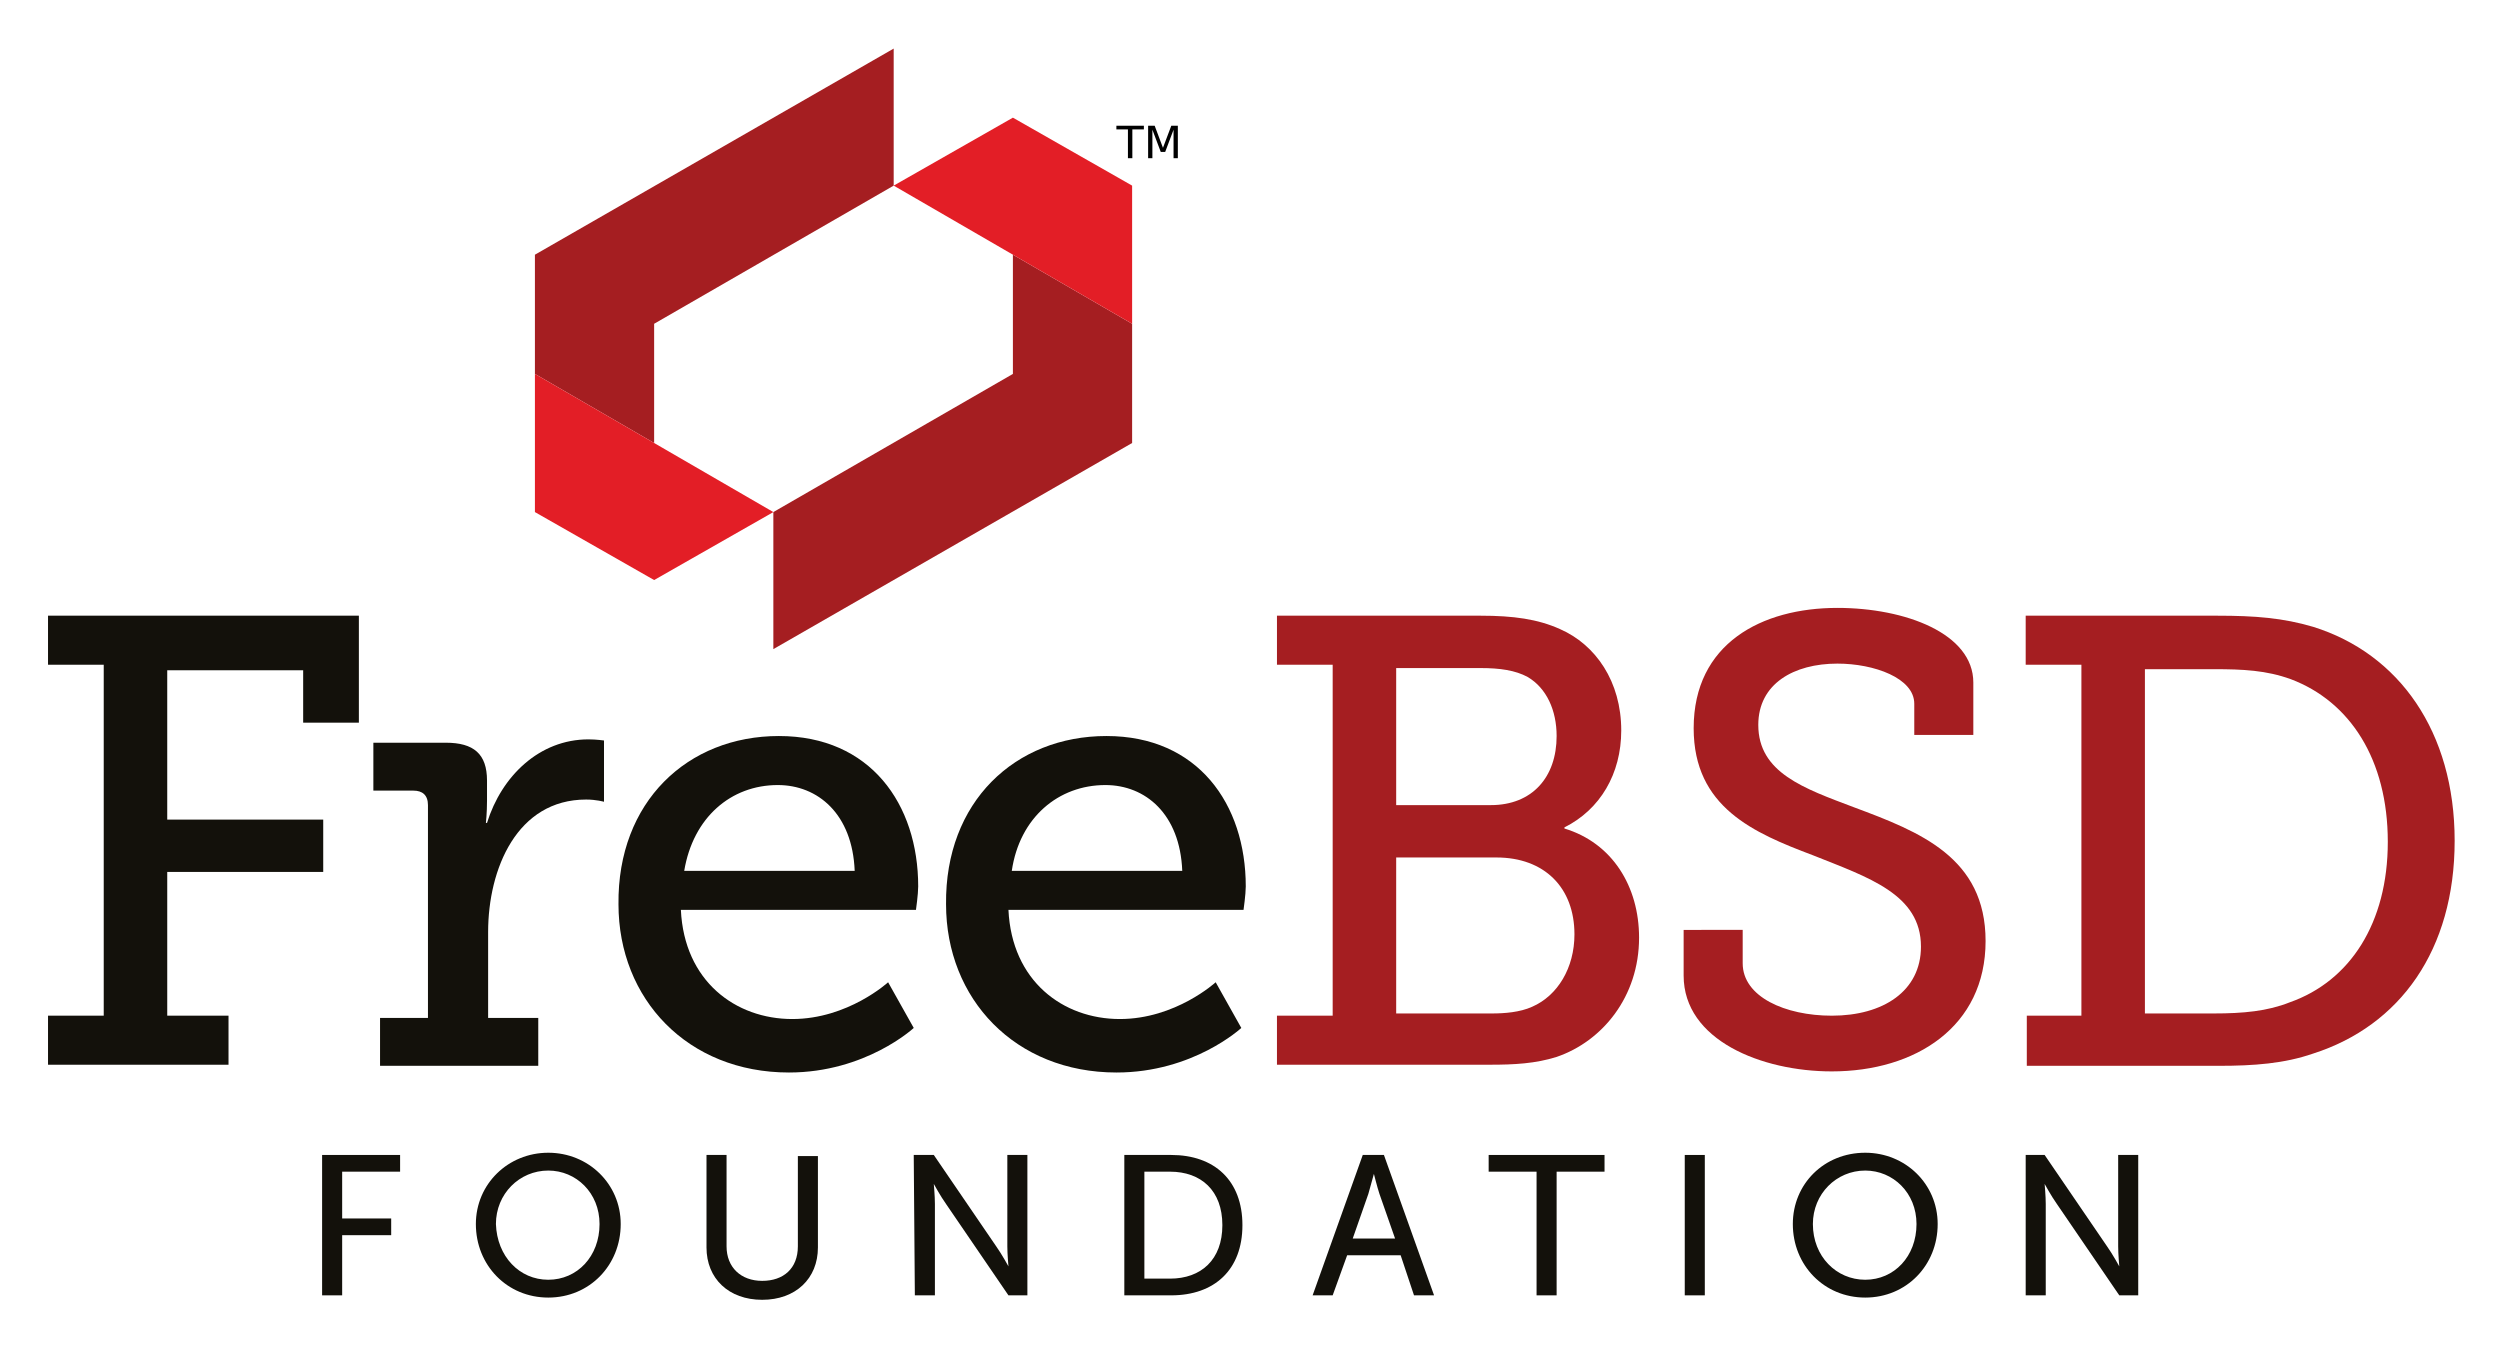 <svg xmlns="http://www.w3.org/2000/svg" role="img" viewBox="-375.31 221.44 224.38 120.88"><style>svg {enable-background:new -371 224.9 216 113.1}</style><style id="style2" type="text/css">.st0{fill:#a51e21}.st1{fill:#13110b}.st2{fill:#e31e26}</style><g id="Layer_1"><g id="g54"><g id="g10"><path id="path4" d="M-241.4 312.4c1.1 0 2.5-.1 3.6-.6 2.3-1 3.8-3.5 3.8-6.5 0-4.2-2.7-6.9-7-6.9h-9v14zm-.1-18.7c3.7 0 5.9-2.5 5.9-6.2 0-2.3-.9-4.3-2.6-5.3-1.1-.6-2.5-.8-4.2-.8h-7.6v12.3zm-19.2 18.9h5v-31.5h-5v-4.4h18.3c2.9 0 5.1.3 7.1 1.2 3.2 1.4 5.5 4.7 5.5 9.1 0 3.9-1.9 7.1-5.1 8.7v.1c4.3 1.3 6.7 5.2 6.7 9.8 0 5.3-3.3 9.3-7.4 10.7-1.9.6-3.8.7-6 .7h-19.1v-4.4z" class="st0"/><path id="path6" d="M-218.9 304.9v3c0 3 3.8 4.7 8 4.7 4.6 0 8-2.2 8-6.2 0-4.7-4.7-6.2-9.7-8.2-5.3-2-10.7-4.3-10.7-11.4 0-7.6 6.1-10.8 12.9-10.8 6.1 0 12.2 2.3 12.2 6.7v4.7h-5.3v-2.8c0-2.3-3.6-3.6-6.9-3.6-3.9 0-7.1 1.8-7.1 5.5 0 4.3 4.1 5.7 8.6 7.4 5.9 2.2 11.8 4.5 11.8 12 0 7.7-6.3 11.7-13.8 11.7-6.3 0-13.3-2.8-13.3-8.6v-4.1z" class="st0"/><path id="path8" d="M-176.6 312.4c2.6 0 4.8-.2 6.8-1 5.4-1.9 8.8-7.1 8.8-14.4 0-7.4-3.4-12.6-8.7-14.6-2.2-.8-4.3-.9-6.9-.9h-6.2v30.9zm-16.9.2h5v-31.5h-5v-4.4h17.2c3.4 0 5.9.2 8.6 1 7.7 2.4 12.7 9.4 12.7 19.2 0 9.8-4.9 16.6-12.7 19.1-2.6.9-5.3 1.1-8.5 1.1h-17.2v-4.5z" class="st0"/></g><g id="g40"><path id="polygon12" fill="#13110b" d="M-371 276.7h27.9v9.6h-5v-4.7h-12.2V295h14v4.7h-14v12.9h5.5v4.4H-371v-4.4h5v-31.5h-5z" class="st1"/><path id="path14" d="M-341.2 312.8h4.3v-19.1c0-.9-.5-1.3-1.3-1.3h-3.6v-4.3h6.5c2.5 0 3.7 1 3.7 3.4v1.8c0 1.1-.1 2-.1 2h.1c1.3-4.2 4.7-7.5 9.1-7.5.7 0 1.4.1 1.4.1v5.5s-.7-.2-1.6-.2c-6.2 0-8.8 6.2-8.8 11.9v7.7h4.5v4.3h-14.2z" class="st1"/><path id="path16" d="M-298.6 299.6c-.2-5.1-3.3-7.7-6.9-7.7-4.2 0-7.6 2.9-8.4 7.7zm-6.8-12.1c8.2 0 12.5 6.1 12.5 13.5 0 .7-.2 2.1-.2 2.1h-21.1c.3 6.4 4.9 9.8 10 9.8 5 0 8.6-3.3 8.6-3.3l2.3 4.1s-4.3 4-11.2 4c-9.1 0-15.3-6.6-15.3-15.1-.1-9.2 6.2-15.1 14.4-15.1" class="st1"/><path id="path18" d="M-269.2 299.6c-.2-5.1-3.3-7.7-6.9-7.7-4.2 0-7.7 2.9-8.4 7.7zm-6.8-12.1c8.2 0 12.5 6.1 12.5 13.5 0 .7-.2 2.1-.2 2.1h-21.1c.3 6.4 4.9 9.8 10 9.8 5 0 8.6-3.3 8.6-3.3l2.3 4.1s-4.3 4-11.2 4c-9.1 0-15.3-6.6-15.3-15.1-.1-9.2 6.2-15.1 14.4-15.1" class="st1"/><path id="polygon20" fill="#13110b" d="M-344.6 330.8h4.4v1.5h-4.4v5.4h-1.8v-12.6h7v1.5h-5.2z" class="st1"/><path id="path22" d="M-326.1 336.3c2.6 0 4.6-2.1 4.6-5 0-2.8-2.1-4.8-4.6-4.8-2.6 0-4.7 2.1-4.7 4.8.1 2.9 2.1 5 4.7 5m0-11.4c3.6 0 6.5 2.8 6.5 6.4 0 3.7-2.8 6.6-6.5 6.6s-6.5-2.9-6.5-6.6c0-3.6 2.9-6.4 6.5-6.4" class="st1"/><path id="path24" d="M-311.9 325.1h1.8v8.2c0 1.9 1.3 3.1 3.2 3.1 1.9 0 3.2-1.1 3.2-3.1v-8.1h1.8v8.2c0 2.8-2 4.7-5 4.7s-5-1.9-5-4.7z" class="st1"/><path id="path26" d="M-293.3 325.1h1.8l5.6 8.2c.5.7 1.1 1.8 1.1 1.8s-.1-1.1-.1-1.8v-8.2h1.8v12.6h-1.7l-5.6-8.2c-.5-.7-1.1-1.8-1.1-1.8s.1 1.1.1 1.8v8.2h-1.8z" class="st1"/><path id="path28" d="M-270.3 336.2c2.8 0 4.7-1.7 4.7-4.8 0-3.1-1.9-4.8-4.7-4.8h-2.3v9.6h2.3zm-4.1-11.1h4.2c3.9 0 6.4 2.3 6.4 6.3s-2.5 6.3-6.4 6.3h-4.2z" class="st1"/><path id="path30" d="M-252 326.8s-.3 1.1-.5 1.8l-1.4 4h3.8l-1.4-4c-.2-.6-.5-1.8-.5-1.8zm2.4 7.3h-4.8l-1.3 3.6h-1.8l4.5-12.6h1.9l4.5 12.6h-1.8z" class="st1"/><path id="polygon32" fill="#13110b" d="M-231.3 326.6h-4.3v11.1h-1.8v-11.1h-4.3v-1.5h10.4z" class="st1"/><path id="rect34" fill="#13110b" d="M-224.1 325.1h1.8v12.6h-1.8z" class="st1"/><path id="path36" d="M-207.9 336.3c2.6 0 4.6-2.1 4.6-5 0-2.8-2.1-4.8-4.6-4.8-2.6 0-4.7 2.1-4.7 4.8 0 2.9 2.1 5 4.7 5m0-11.4c3.6 0 6.5 2.8 6.5 6.4 0 3.7-2.8 6.6-6.5 6.6s-6.5-2.9-6.5-6.6c0-3.6 2.8-6.4 6.5-6.4" class="st1"/><path id="path38" d="M-193.5 325.1h1.7l5.6 8.2c.5.7 1.1 1.8 1.1 1.8s-.1-1.1-.1-1.8v-8.2h1.8v12.6h-1.7l-5.6-8.2c-.5-.7-1.1-1.8-1.1-1.8s.1 1.1.1 1.8v8.2h-1.8z" class="st1"/></g><g id="g46"><path id="polygon42" fill="#a51e21" d="M-327.3 244.3V255l10.7 6.2v-10.7l21.5-12.4v-12.3z" class="st0"/><path id="polygon44" fill="#a51e21" d="M-273.7 261.2v-10.7l-10.7-6.2V255l-21.5 12.4v12.3z" class="st0"/></g><g id="g52"><path id="polygon48" fill="#e31e26" d="M-327.3 255v12.4l10.7 6.1 10.7-6.1z" class="st2"/><path id="polygon50" fill="#e31e26" d="M-273.7 250.5v-12.4l-10.7-6.1-10.7 6.1z" class="st2"/></g></g></g><g id="Layer_2"><path id="rect57" fill="none" d="M-275.1 232.8h38v21h-38z"/><g id="text59" transform="translate(-275.1 235.64)"><path id="path77" d="M-.012-2.916h2.467v.332H1.42V0h-.396v-2.584H-.012z"/><path id="path79" d="M2.836-2.916h.588l.744 1.984.748-1.984h.588V0h-.385v-2.561l-.752 2H3.971l-.752-2V0h-.383z"/></g></g></svg>